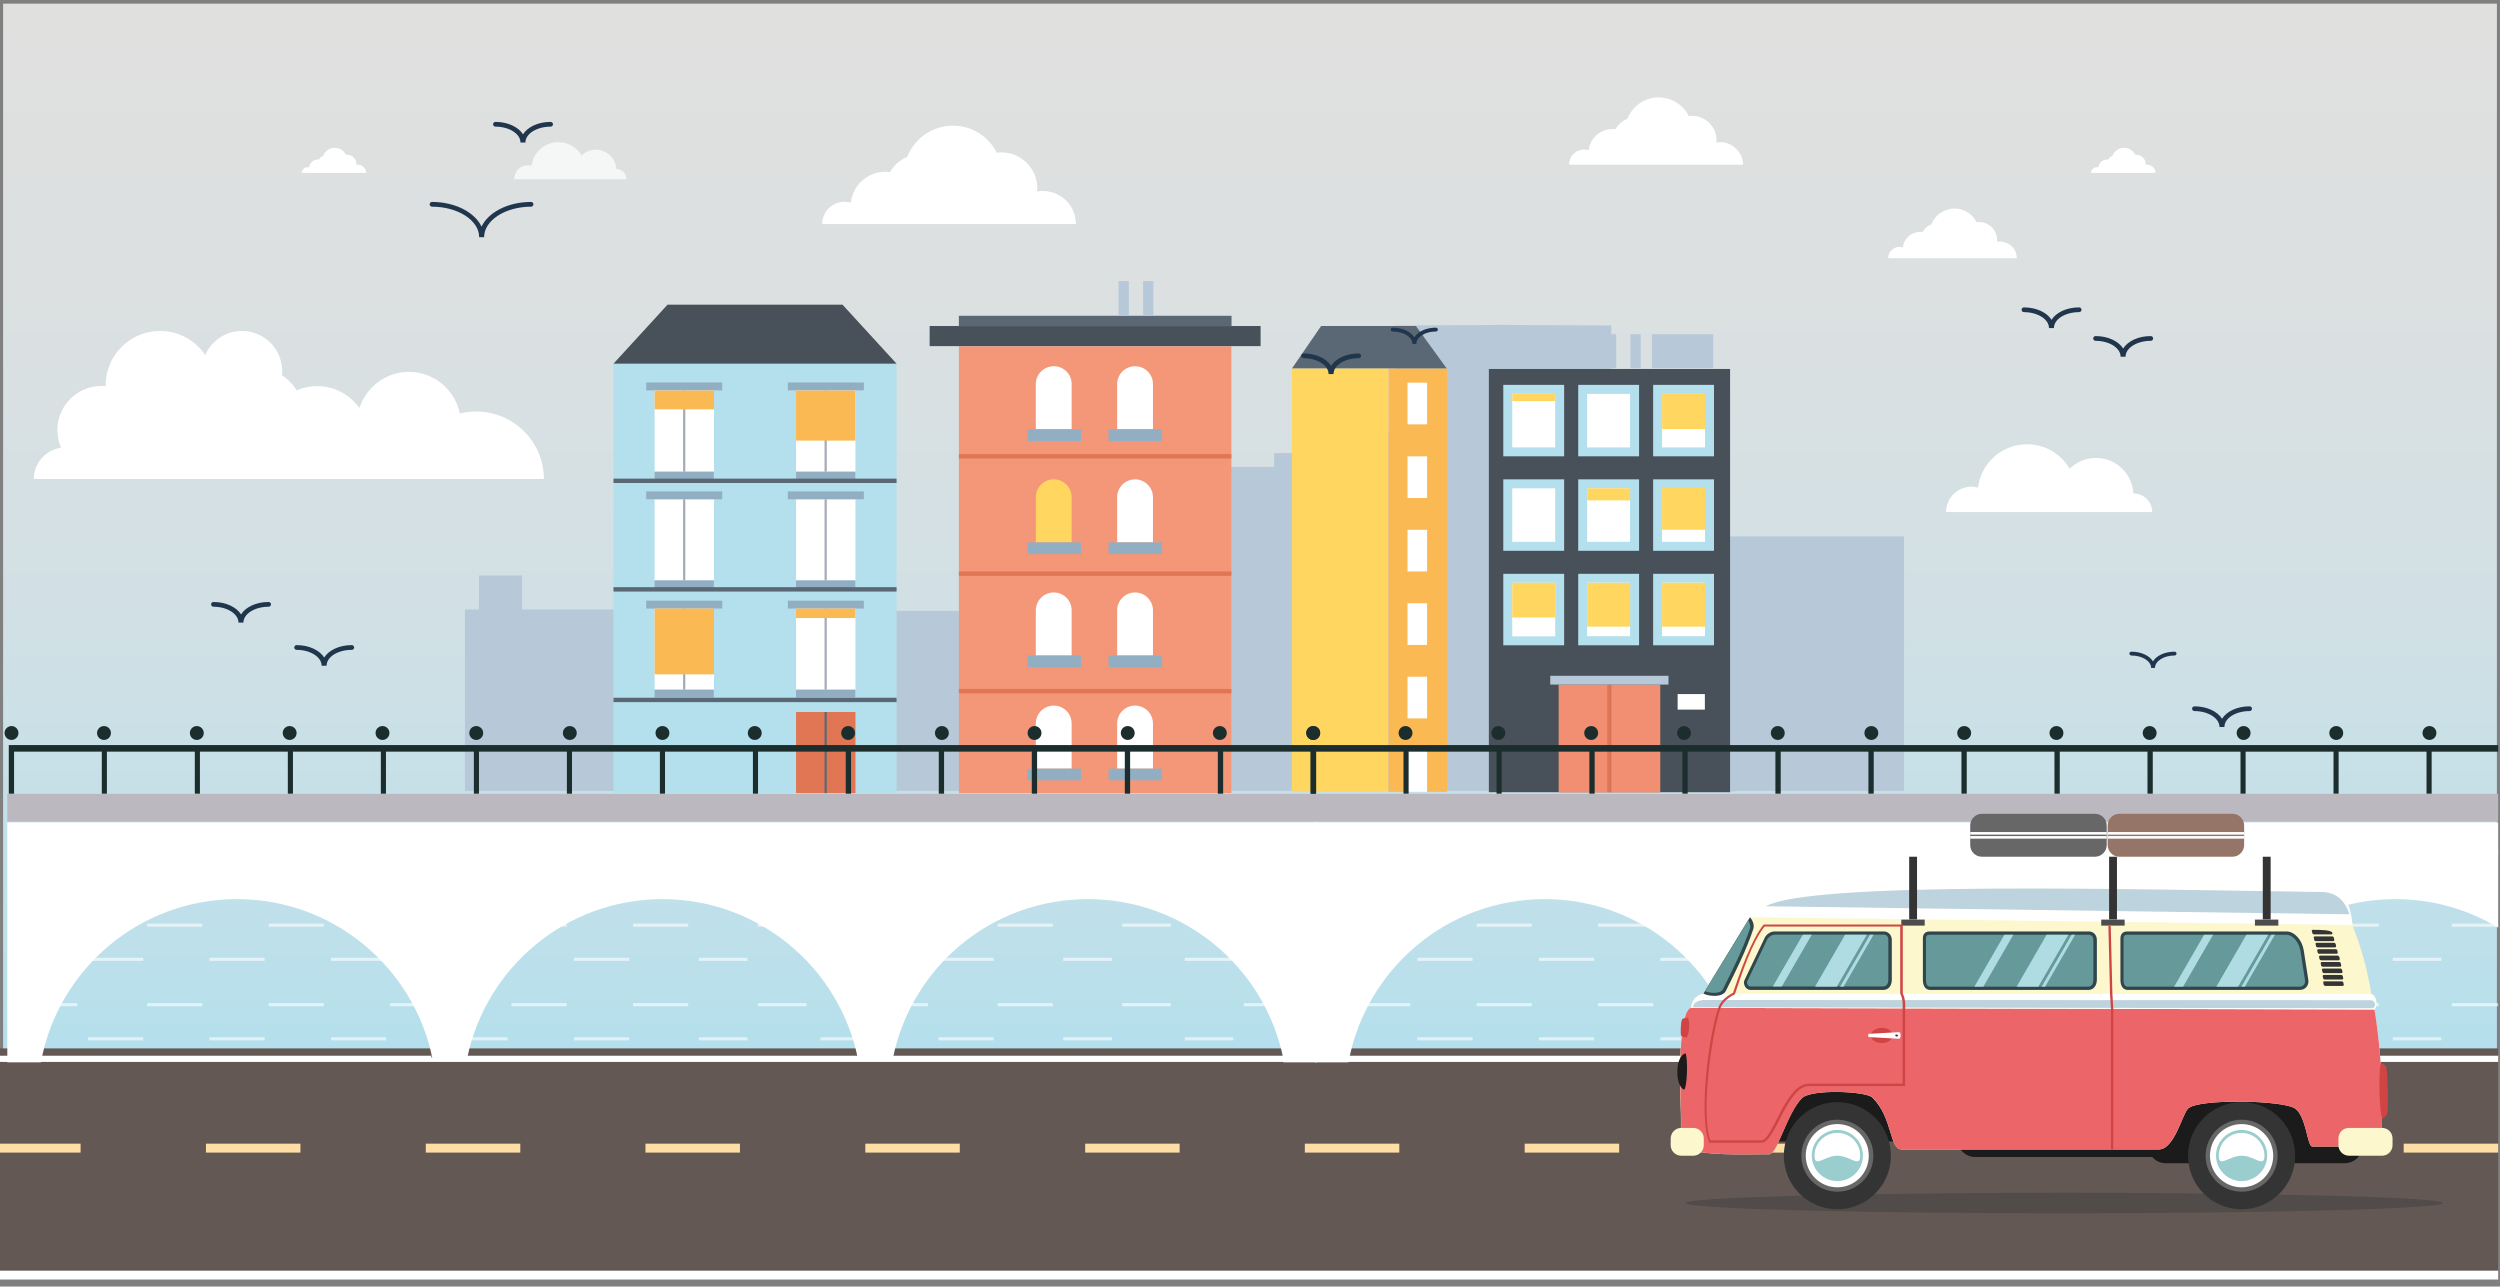 <?xml version="1.0" encoding="utf-8"?>
<!-- Generator: Adobe Illustrator 22.0.1, SVG Export Plug-In . SVG Version: 6.00 Build 0)  -->
<svg version="1.1" xmlns="http://www.w3.org/2000/svg" xmlns:xlink="http://www.w3.org/1999/xlink" x="0px" y="0px"
	 viewBox="0 0 1368 704" style="enable-background:new 0 0 1368 704;" xml:space="preserve">
<rect x="0" y="0" width="1368" height="704" fill="#808080" stroke="none"/>
<style type="text/css">
	.st0{clip-path:url(#SVGID_2_);fill:url(#SVGID_3_);}
	.st1{clip-path:url(#SVGID_2_);fill:#B7C9D8;}
	.st2{opacity:0.42;clip-path:url(#SVGID_2_);}
	.st3{fill:#F7F1E2;}
	.st4{clip-path:url(#SVGID_2_);}
	.st5{fill-rule:evenodd;clip-rule:evenodd;fill:#635853;}
	.st6{fill-rule:evenodd;clip-rule:evenodd;fill:#FFFFFF;}
	.st7{fill-rule:evenodd;clip-rule:evenodd;fill:#FEDEA4;}
	.st8{clip-path:url(#SVGID_2_);fill:#616160;}
	.st9{opacity:0.6;clip-path:url(#SVGID_2_);}
	.st10{fill:#FFFFFF;}
	.st11{clip-path:url(#SVGID_2_);fill:none;stroke:#020203;stroke-width:0.539;stroke-miterlimit:10;}
	.st12{clip-path:url(#SVGID_2_);fill:#BCB8BF;}
	.st13{clip-path:url(#SVGID_2_);fill:#B4DFEC;}
	.st14{clip-path:url(#SVGID_2_);fill:#FFFFFF;}
	.st15{fill:#A3A9B6;}
	.st16{fill:#92AEC3;}
	.st17{fill:#E07653;}
	.st18{fill:#596874;}
	.st19{clip-path:url(#SVGID_2_);fill:#48515A;}
	.st20{clip-path:url(#SVGID_2_);fill:#F39778;}
	.st21{clip-path:url(#SVGID_2_);fill:#FFD65F;}
	.st22{clip-path:url(#SVGID_2_);fill:#596874;}
	.st23{clip-path:url(#SVGID_2_);fill:#FAB953;}
	.st24{fill:#F28E71;}
	.st25{fill:#1B2E2D;}
	.st26{fill-rule:evenodd;clip-rule:evenodd;fill:#514B4A;}
	.st27{fill-rule:evenodd;clip-rule:evenodd;fill:#1B1B1B;}
	.st28{fill-rule:evenodd;clip-rule:evenodd;fill:#FCF7CD;}
	.st29{fill-rule:evenodd;clip-rule:evenodd;fill:#EC6669;}
	.st30{fill-rule:evenodd;clip-rule:evenodd;fill:#BDD3DD;}
	.st31{fill-rule:evenodd;clip-rule:evenodd;fill:#2F464D;}
	.st32{fill-rule:evenodd;clip-rule:evenodd;fill:#669999;}
	.st33{fill-rule:evenodd;clip-rule:evenodd;fill:#343434;}
	.st34{fill-rule:evenodd;clip-rule:evenodd;fill:#D04544;}
	.st35{fill-rule:evenodd;clip-rule:evenodd;fill:#676767;}
	.st36{fill-rule:evenodd;clip-rule:evenodd;fill:#9ACDCD;}
	.st37{fill-rule:evenodd;clip-rule:evenodd;fill:#4E4D4D;}
	.st38{fill:#D04544;}
	.st39{fill-rule:evenodd;clip-rule:evenodd;fill:#AFDCE2;}
	.st40{fill-rule:evenodd;clip-rule:evenodd;fill:#957567;}
	.st41{opacity:0.7;}
	.st42{fill:#20364D;}
</style>
<g id="Calque_1">
</g>
<g id="Calque_2">
	<g>
		<defs>
			<rect id="SVGID_1_" width="1367" height="700.2"/>
		</defs>
		<clipPath id="SVGID_2_">
			<use xlink:href="#SVGID_1_"  style="overflow:visible;"/>
		</clipPath>
		
			<linearGradient id="SVGID_3_" gradientUnits="userSpaceOnUse" x1="684.046" y1="1.012114e-02" x2="684.046" y2="573.734" gradientTransform="matrix(1 0 0 1 -4.590000e-02 2)">
			<stop  offset="0" style="stop-color:#E0E0DF"/>
			<stop  offset="0.272" style="stop-color:#DCE0E1"/>
			<stop  offset="0.584" style="stop-color:#D1E0E5"/>
			<stop  offset="0.914" style="stop-color:#BCE0EB"/>
			<stop  offset="1" style="stop-color:#B4DFEC"/>
		</linearGradient>
		<rect x="1.7" y="2" class="st0" width="1364.6" height="573.7"/>
		<polygon class="st1" points="1041.9,293.5 924.7,293.5 924.7,373.2 881.7,373.2 881.7,178.1 822.6,177.8 763.4,178.1 763.4,235.8 
			727,235.8 727,255.5 710.8,255.5 710.8,247.9 697.2,247.9 697.2,255.5 568.5,255.5 568.5,334.3 365,334.3 365,333.5 285.7,333.5 
			285.7,314.9 262.1,314.9 262.1,333.5 254.4,333.5 254.4,432.8 358.8,432.8 365,432.8 568.5,432.8 588.6,432.8 763.4,432.8 
			787.2,432.8 850.2,432.8 850.2,433 949.6,433 949.6,432.8 1041.9,432.8 		"/>
		<g class="st2">
			<g>
				<path class="st3" d="M1402.3,316.9"/>
			</g>
		</g>
		<g class="st4">
			<rect x="-7.6" y="573.7" class="st5" width="1374.6" height="130.3"/>
			<rect x="-7.6" y="695.3" class="st6" width="1374.6" height="4.9"/>
			<rect x="-7.6" y="577.7" class="st6" width="1374.6" height="3.4"/>
			<path class="st7" d="M-7.6,625.8h51.7v4.9H-7.6V625.8z M1315.3,625.8h51.7v4.9h-51.7V625.8z M1195.1,625.8h51.7v4.9h-51.7V625.8z
				 M1074.8,625.8h51.7v4.9h-51.7V625.8z M954.5,625.8h51.7v4.9h-51.7V625.8z M834.3,625.8H886v4.9h-51.7V625.8z M714,625.8h51.7
				v4.9H714V625.8z M593.8,625.8h51.7v4.9h-51.7V625.8z M473.5,625.8h51.7v4.9h-51.7V625.8z M353.2,625.8h51.7v4.9h-51.7V625.8z
				 M233,625.8h51.7v4.9H233V625.8z M112.7,625.8h51.7v4.9h-51.7V625.8z"/>
		</g>
		<rect x="-250.7" y="-45.5" class="st8" width="249.4" height="778.1"/>
		<g class="st9">
			<g>
				<rect x="279.9" y="464.9" class="st10" width="30.2" height="1.7"/>
			</g>
			<g>
				<rect x="346.4" y="464.9" class="st10" width="30.2" height="1.7"/>
			</g>
			<g>
				<rect x="414.7" y="464.9" class="st10" width="26.6" height="1.7"/>
			</g>
			<g>
				<rect x="481.2" y="464.9" class="st10" width="26.6" height="1.7"/>
			</g>
			<g>
				<rect x="545.9" y="464.9" class="st10" width="30.2" height="1.7"/>
			</g>
			<g>
				<rect x="614.1" y="464.9" class="st10" width="26.6" height="1.7"/>
			</g>
			<g>
				<rect x="680.6" y="464.9" class="st10" width="26.6" height="1.7"/>
			</g>
			<g>
				<rect x="80.5" y="464.9" class="st10" width="30.2" height="1.7"/>
			</g>
			<g>
				<rect x="15.8" y="464.9" class="st10" width="26.5" height="1.7"/>
			</g>
			<g>
				<rect x="147" y="464.9" class="st10" width="30.2" height="1.7"/>
			</g>
			<g>
				<rect x="213.5" y="464.9" class="st10" width="30.2" height="1.7"/>
			</g>
			<g>
				<rect x="247.6" y="483.5" class="st10" width="30.2" height="1.7"/>
			</g>
			<g>
				<rect x="314.1" y="483.5" class="st10" width="30.2" height="1.7"/>
			</g>
			<g>
				<rect x="382.4" y="483.5" class="st10" width="26.6" height="1.7"/>
			</g>
			<g>
				<rect x="448.9" y="483.5" class="st10" width="26.6" height="1.7"/>
			</g>
			<g>
				<rect x="513.5" y="483.5" class="st10" width="30.2" height="1.7"/>
			</g>
			<g>
				<rect x="581.8" y="483.5" class="st10" width="26.6" height="1.7"/>
			</g>
			<g>
				<rect x="648.3" y="483.5" class="st10" width="26.6" height="1.7"/>
			</g>
			<g>
				<rect x="48.2" y="483.5" class="st10" width="30.2" height="1.7"/>
			</g>
			<g>
				<rect x="114.6" y="483.5" class="st10" width="30.2" height="1.7"/>
			</g>
			<g>
				<rect x="181.1" y="483.5" class="st10" width="30.2" height="1.7"/>
			</g>
			<g>
				<rect x="279.9" y="505.4" class="st10" width="30.2" height="1.7"/>
			</g>
			<g>
				<rect x="346.4" y="505.4" class="st10" width="30.2" height="1.7"/>
			</g>
			<g>
				<rect x="414.7" y="505.4" class="st10" width="26.6" height="1.7"/>
			</g>
			<g>
				<rect x="481.2" y="505.4" class="st10" width="26.6" height="1.7"/>
			</g>
			<g>
				<rect x="545.9" y="505.4" class="st10" width="30.2" height="1.7"/>
			</g>
			<g>
				<rect x="614.1" y="505.4" class="st10" width="26.6" height="1.7"/>
			</g>
			<g>
				<rect x="680.6" y="505.4" class="st10" width="26.6" height="1.7"/>
			</g>
			<g>
				<rect x="80.5" y="505.4" class="st10" width="30.2" height="1.7"/>
			</g>
			<g>
				<rect x="15.8" y="505.4" class="st10" width="26.5" height="1.7"/>
			</g>
			<g>
				<rect x="147" y="505.4" class="st10" width="30.2" height="1.7"/>
			</g>
			<g>
				<rect x="213.5" y="505.4" class="st10" width="30.2" height="1.7"/>
			</g>
			<g>
				<rect x="247.6" y="524.1" class="st10" width="30.2" height="1.7"/>
			</g>
			<g>
				<rect x="314.1" y="524.1" class="st10" width="30.2" height="1.7"/>
			</g>
			<g>
				<rect x="382.4" y="524.1" class="st10" width="26.6" height="1.7"/>
			</g>
			<g>
				<rect x="448.9" y="524.1" class="st10" width="26.6" height="1.7"/>
			</g>
			<g>
				<rect x="513.5" y="524.1" class="st10" width="30.2" height="1.7"/>
			</g>
			<g>
				<rect x="581.8" y="524.1" class="st10" width="26.6" height="1.7"/>
			</g>
			<g>
				<rect x="648.3" y="524.1" class="st10" width="26.6" height="1.7"/>
			</g>
			<g>
				<rect x="48.2" y="524.1" class="st10" width="30.2" height="1.7"/>
			</g>
			<g>
				<rect x="114.6" y="524.1" class="st10" width="30.2" height="1.7"/>
			</g>
			<g>
				<rect x="181.1" y="524.1" class="st10" width="30.2" height="1.7"/>
			</g>
			<g>
				<rect x="279.9" y="548.9" class="st10" width="30.2" height="1.7"/>
			</g>
			<g>
				<rect x="346.4" y="548.9" class="st10" width="30.2" height="1.7"/>
			</g>
			<g>
				<rect x="414.7" y="548.9" class="st10" width="26.6" height="1.7"/>
			</g>
			<g>
				<rect x="481.2" y="548.9" class="st10" width="26.6" height="1.7"/>
			</g>
			<g>
				<rect x="545.9" y="548.9" class="st10" width="30.2" height="1.7"/>
			</g>
			<g>
				<rect x="614.1" y="548.9" class="st10" width="26.6" height="1.7"/>
			</g>
			<g>
				<rect x="680.6" y="548.9" class="st10" width="26.6" height="1.7"/>
			</g>
			<g>
				<rect x="80.5" y="548.9" class="st10" width="30.2" height="1.7"/>
			</g>
			<g>
				<rect x="15.8" y="548.9" class="st10" width="26.5" height="1.7"/>
			</g>
			<g>
				<rect x="147" y="548.9" class="st10" width="30.2" height="1.7"/>
			</g>
			<g>
				<rect x="213.5" y="548.9" class="st10" width="30.2" height="1.7"/>
			</g>
			<g>
				<rect x="247.6" y="567.6" class="st10" width="30.2" height="1.7"/>
			</g>
			<g>
				<rect x="314.1" y="567.6" class="st10" width="30.2" height="1.7"/>
			</g>
			<g>
				<rect x="382.4" y="567.6" class="st10" width="26.6" height="1.7"/>
			</g>
			<g>
				<rect x="448.9" y="567.6" class="st10" width="26.6" height="1.7"/>
			</g>
			<g>
				<rect x="513.5" y="567.6" class="st10" width="30.2" height="1.7"/>
			</g>
			<g>
				<rect x="581.8" y="567.6" class="st10" width="26.6" height="1.7"/>
			</g>
			<g>
				<rect x="648.3" y="567.6" class="st10" width="26.6" height="1.7"/>
			</g>
			<g>
				<rect x="48.2" y="567.6" class="st10" width="30.2" height="1.7"/>
			</g>
			<g>
				<rect x="114.6" y="567.6" class="st10" width="30.2" height="1.7"/>
			</g>
			<g>
				<rect x="181.1" y="567.6" class="st10" width="30.2" height="1.7"/>
			</g>
			<g>
				<rect x="940.9" y="464.9" class="st10" width="30.2" height="1.7"/>
			</g>
			<g>
				<rect x="1007.4" y="464.9" class="st10" width="30.2" height="1.7"/>
			</g>
			<g>
				<rect x="1075.7" y="464.9" class="st10" width="26.6" height="1.7"/>
			</g>
			<g>
				<rect x="1142.2" y="464.9" class="st10" width="26.6" height="1.7"/>
			</g>
			<g>
				<rect x="1206.9" y="464.9" class="st10" width="30.2" height="1.7"/>
			</g>
			<g>
				<rect x="1275.1" y="464.9" class="st10" width="26.6" height="1.7"/>
			</g>
			<g>
				<rect x="1341.6" y="464.9" class="st10" width="26.6" height="1.7"/>
			</g>
			<g>
				<rect x="741.5" y="464.9" class="st10" width="30.2" height="1.7"/>
			</g>
			<g>
				<rect x="808" y="464.9" class="st10" width="30.2" height="1.7"/>
			</g>
			<g>
				<rect x="874.4" y="464.9" class="st10" width="30.2" height="1.7"/>
			</g>
			<g>
				<rect x="908.6" y="483.5" class="st10" width="30.2" height="1.7"/>
			</g>
			<g>
				<rect x="975.1" y="483.5" class="st10" width="30.2" height="1.7"/>
			</g>
			<g>
				<rect x="1043.4" y="483.5" class="st10" width="26.6" height="1.7"/>
			</g>
			<g>
				<rect x="1109.8" y="483.5" class="st10" width="26.6" height="1.7"/>
			</g>
			<g>
				<rect x="1174.5" y="483.5" class="st10" width="30.2" height="1.7"/>
			</g>
			<g>
				<rect x="1242.8" y="483.5" class="st10" width="26.6" height="1.7"/>
			</g>
			<g>
				<rect x="1309.3" y="483.5" class="st10" width="26.6" height="1.7"/>
			</g>
			<g>
				<rect x="709.2" y="483.5" class="st10" width="30.2" height="1.7"/>
			</g>
			<g>
				<rect x="775.6" y="483.5" class="st10" width="30.2" height="1.7"/>
			</g>
			<g>
				<rect x="842.1" y="483.5" class="st10" width="30.2" height="1.7"/>
			</g>
			<g>
				<rect x="940.9" y="505.4" class="st10" width="30.2" height="1.7"/>
			</g>
			<g>
				<rect x="1007.4" y="505.4" class="st10" width="30.2" height="1.7"/>
			</g>
			<g>
				<rect x="1075.7" y="505.4" class="st10" width="26.6" height="1.7"/>
			</g>
			<g>
				<rect x="1142.2" y="505.4" class="st10" width="26.6" height="1.7"/>
			</g>
			<g>
				<rect x="1206.9" y="505.4" class="st10" width="30.2" height="1.7"/>
			</g>
			<g>
				<rect x="1275.1" y="505.4" class="st10" width="26.6" height="1.7"/>
			</g>
			<g>
				<rect x="1341.6" y="505.4" class="st10" width="26.6" height="1.7"/>
			</g>
			<g>
				<rect x="741.5" y="505.4" class="st10" width="30.2" height="1.7"/>
			</g>
			<g>
				<rect x="808" y="505.4" class="st10" width="30.2" height="1.7"/>
			</g>
			<g>
				<rect x="874.4" y="505.4" class="st10" width="30.2" height="1.7"/>
			</g>
			<g>
				<rect x="908.6" y="524.1" class="st10" width="30.2" height="1.7"/>
			</g>
			<g>
				<rect x="975.1" y="524.1" class="st10" width="30.2" height="1.7"/>
			</g>
			<g>
				<rect x="1043.4" y="524.1" class="st10" width="26.6" height="1.7"/>
			</g>
			<g>
				<rect x="1109.8" y="524.1" class="st10" width="26.6" height="1.7"/>
			</g>
			<g>
				<rect x="1174.5" y="524.1" class="st10" width="30.2" height="1.7"/>
			</g>
			<g>
				<rect x="1242.8" y="524.1" class="st10" width="26.6" height="1.7"/>
			</g>
			<g>
				<rect x="1309.3" y="524.1" class="st10" width="26.6" height="1.7"/>
			</g>
			<g>
				<rect x="709.2" y="524.1" class="st10" width="30.2" height="1.7"/>
			</g>
			<g>
				<rect x="775.6" y="524.1" class="st10" width="30.2" height="1.7"/>
			</g>
			<g>
				<rect x="842.1" y="524.1" class="st10" width="30.2" height="1.7"/>
			</g>
			<g>
				<rect x="940.9" y="548.9" class="st10" width="30.2" height="1.7"/>
			</g>
			<g>
				<rect x="1007.4" y="548.9" class="st10" width="30.2" height="1.7"/>
			</g>
			<g>
				<rect x="1075.7" y="548.9" class="st10" width="26.6" height="1.7"/>
			</g>
			<g>
				<rect x="1142.2" y="548.9" class="st10" width="26.6" height="1.7"/>
			</g>
			<g>
				<rect x="1206.9" y="548.9" class="st10" width="30.2" height="1.7"/>
			</g>
			<g>
				<rect x="1275.1" y="548.9" class="st10" width="26.6" height="1.7"/>
			</g>
			<g>
				<rect x="1341.6" y="548.9" class="st10" width="26.6" height="1.7"/>
			</g>
			<g>
				<rect x="741.5" y="548.9" class="st10" width="30.2" height="1.7"/>
			</g>
			<g>
				<rect x="808" y="548.9" class="st10" width="30.2" height="1.7"/>
			</g>
			<g>
				<rect x="874.4" y="548.9" class="st10" width="30.2" height="1.7"/>
			</g>
			<g>
				<rect x="908.6" y="567.6" class="st10" width="30.2" height="1.7"/>
			</g>
			<g>
				<rect x="975.1" y="567.6" class="st10" width="30.2" height="1.7"/>
			</g>
			<g>
				<rect x="1043.4" y="567.6" class="st10" width="26.6" height="1.7"/>
			</g>
			<g>
				<rect x="1109.8" y="567.6" class="st10" width="26.6" height="1.7"/>
			</g>
			<g>
				<rect x="1174.5" y="567.6" class="st10" width="30.2" height="1.7"/>
			</g>
			<g>
				<rect x="1242.8" y="567.6" class="st10" width="26.6" height="1.7"/>
			</g>
			<g>
				<rect x="1309.3" y="567.6" class="st10" width="26.6" height="1.7"/>
			</g>
			<g>
				<rect x="709.2" y="567.6" class="st10" width="30.2" height="1.7"/>
			</g>
			<g>
				<rect x="775.6" y="567.6" class="st10" width="30.2" height="1.7"/>
			</g>
			<g>
				<rect x="842.1" y="567.6" class="st10" width="30.2" height="1.7"/>
			</g>
		</g>
		<path class="st11" d="M236.3,578c0,0.2,0.1,0.4,0.1,0.6"/>
		<rect x="4" y="434.4" class="st12" width="1364.3" height="15.2"/>
		<rect x="335.7" y="198.8" class="st13" width="154.9" height="235.2"/>
		<rect x="358.2" y="213.7" class="st14" width="32.5" height="44.4"/>
		<g class="st4">
			<rect x="373.8" y="213.7" class="st15" width="1.2" height="44.4"/>
		</g>
		<rect x="435.6" y="213.7" class="st14" width="32.5" height="44.4"/>
		<g class="st4">
			<rect x="451.2" y="213.7" class="st15" width="1.2" height="44.4"/>
		</g>
		<rect x="358.2" y="273.2" class="st14" width="32.5" height="44.4"/>
		<g class="st4">
			<rect x="373.8" y="273.2" class="st15" width="1.2" height="44.4"/>
		</g>
		<rect x="435.6" y="273.2" class="st14" width="32.5" height="44.4"/>
		<g class="st4">
			<rect x="451.2" y="273.2" class="st15" width="1.2" height="44.4"/>
		</g>
		<rect x="358.2" y="333" class="st14" width="32.5" height="44.4"/>
		<g class="st4">
			<rect x="373.8" y="333" class="st15" width="1.2" height="44.4"/>
		</g>
		<rect x="435.6" y="333" class="st14" width="32.5" height="44.4"/>
		<g class="st4">
			<rect x="358.2" y="258.1" class="st16" width="32.4" height="4.3"/>
			<rect x="353.6" y="209.3" class="st16" width="41.6" height="4.3"/>
			<rect x="435.6" y="258.1" class="st16" width="32.4" height="4.3"/>
			<rect x="431.1" y="209.3" class="st16" width="41.6" height="4.3"/>
			<rect x="358.2" y="317.6" class="st16" width="32.4" height="4.3"/>
			<rect x="353.6" y="268.9" class="st16" width="41.6" height="4.3"/>
			<rect x="435.6" y="317.6" class="st16" width="32.4" height="4.3"/>
			<rect x="431.1" y="268.9" class="st16" width="41.6" height="4.3"/>
			<rect x="358.2" y="377.4" class="st16" width="32.4" height="4.3"/>
			<rect x="353.6" y="328.7" class="st16" width="41.6" height="4.3"/>
			<rect x="435.6" y="377.4" class="st16" width="32.4" height="4.3"/>
			<rect x="431.1" y="328.7" class="st16" width="41.6" height="4.3"/>
		</g>
		<g class="st4">
			<rect x="451.2" y="333" class="st15" width="1.2" height="44.4"/>
		</g>
		<g class="st4">
			<rect x="435.6" y="389.6" class="st17" width="32.5" height="44.4"/>
			<g>
				<rect x="451.2" y="389.6" class="st18" width="1.2" height="44.4"/>
			</g>
		</g>
		<polygon class="st19" points="461,166.7 420.1,166.7 406.2,166.7 365.3,166.7 335.7,199 406.2,199 420.1,199 490.6,199 		"/>
		<rect x="524.7" y="189.5" class="st20" width="149.1" height="244.5"/>
		<path class="st14" d="M576.6,200.4c-5.4,0-9.8,4.4-9.8,9.8v24.7h19.6v-24.7C586.4,204.7,582.1,200.4,576.6,200.4z"/>
		<path class="st14" d="M621.1,200.4c-5.4,0-9.8,4.4-9.8,9.8v24.7h19.6v-24.7C630.9,204.7,626.5,200.4,621.1,200.4z"/>
		<path class="st21" d="M576.6,262.3c-5.4,0-9.8,4.4-9.8,9.8v24.7h19.6v-24.7C586.4,266.7,582.1,262.3,576.6,262.3z"/>
		<path class="st14" d="M621.1,262.3c-5.4,0-9.8,4.4-9.8,9.8v24.7h19.6v-24.7C630.9,266.7,626.5,262.3,621.1,262.3z"/>
		<path class="st14" d="M576.6,324.2c-5.4,0-9.8,4.4-9.8,9.8v24.7h19.6V334C586.4,328.6,582.1,324.2,576.6,324.2z"/>
		<path class="st14" d="M621.1,324.2c-5.4,0-9.8,4.4-9.8,9.8v24.7h19.6V334C630.9,328.6,626.5,324.2,621.1,324.2z"/>
		<path class="st14" d="M576.6,386.1c-5.4,0-9.8,4.4-9.8,9.8v24.7h19.6v-24.7C586.4,390.5,582.1,386.1,576.6,386.1z"/>
		<path class="st14" d="M621.1,386.1c-5.4,0-9.8,4.4-9.8,9.8v24.7h19.6v-24.7C630.9,390.5,626.5,386.1,621.1,386.1z"/>
		<g class="st4">
			<rect x="562.2" y="234.9" class="st16" width="29.3" height="6.4"/>
			<rect x="606.6" y="234.9" class="st16" width="29.3" height="6.4"/>
			<rect x="562.2" y="296.8" class="st16" width="29.3" height="6.4"/>
			<rect x="606.6" y="296.8" class="st16" width="29.3" height="6.4"/>
			<rect x="562.2" y="358.7" class="st16" width="29.3" height="6.4"/>
			<rect x="606.6" y="358.7" class="st16" width="29.3" height="6.4"/>
			<rect x="562.2" y="420.6" class="st16" width="29.3" height="6.4"/>
			<rect x="606.6" y="420.6" class="st16" width="29.3" height="6.4"/>
		</g>
		<rect x="508.7" y="178.4" class="st19" width="181.1" height="11"/>
		<rect x="524.7" y="172.8" class="st22" width="149.2" height="5.7"/>
		<polygon class="st22" points="706.9,201.7 722.9,178.4 774.8,178.4 791.7,201.7 		"/>
		<rect x="706.9" y="201.7" class="st21" width="52.8" height="231.6"/>
		<rect x="759.8" y="201.7" class="st23" width="32" height="231.6"/>
		<rect x="770.2" y="410.5" class="st14" width="10.7" height="22.8"/>
		<rect x="770.2" y="370.3" class="st14" width="10.7" height="22.8"/>
		<rect x="770.2" y="330.1" class="st14" width="10.7" height="22.8"/>
		<rect x="770.2" y="289.9" class="st14" width="10.7" height="22.8"/>
		<rect x="770.2" y="249.7" class="st14" width="10.7" height="22.8"/>
		<rect x="770.2" y="209.4" class="st14" width="10.7" height="22.8"/>
		<path class="st14" d="M702.1,450H22.3H4v131.3h18.4c9.3-50.8,53.8-89.3,107.3-89.3c52.4,0,96.1,36.9,106.7,86.1l0.1,0.6h19.2
			l0.1-0.4c10.5-49.3,54.3-86.3,106.7-86.3c52.7,0,96.7,37.4,106.9,87.1h19.2c10.1-49.9,53.9-87.1,106.7-87.1
			c52.7,0,96.7,37.4,106.9,87.1v2.2h18.4V450H702.1z"/>
		<path class="st14" d="M1417.7,450H737.9h-18.4v131.3h18.4c9.3-50.8,53.8-89.3,107.3-89.3c52.4,0,96.1,36.9,106.7,86.1l0.1,0.6
			h19.2l0.1-0.4c10.5-49.3,54.3-86.3,106.7-86.3c52.7,0,96.7,37.4,106.9,87.1h19.2c10.1-49.9,53.9-87.1,106.7-87.1
			c52.7,0,96.7,37.4,106.9,87.1v2.2h18.4V450H1417.7z"/>
		<rect x="814.7" y="201.9" class="st19" width="132" height="231.6"/>
		<rect x="822.6" y="262.3" class="st13" width="33.3" height="39.1"/>
		<rect x="827.5" y="267.2" class="st14" width="23.5" height="29.3"/>
		<rect x="863.6" y="262.3" class="st13" width="33.3" height="39.1"/>
		
			<rect x="868.5" y="267.2" transform="matrix(-1 -1.224647e-16 1.224647e-16 -1 1760.471 563.684)" class="st14" width="23.5" height="29.3"/>
		<rect x="868.5" y="267.2" class="st21" width="23.5" height="6.6"/>
		<rect x="863.6" y="314" class="st13" width="33.3" height="39.1"/>
		
			<rect x="868.5" y="318.9" transform="matrix(-1 -1.224647e-16 1.224647e-16 -1 1760.471 667.043)" class="st14" width="23.5" height="29.3"/>
		<rect x="868.5" y="318.9" class="st21" width="23.5" height="24"/>
		<rect x="863.6" y="210.6" class="st13" width="33.3" height="39.1"/>
		
			<rect x="868.5" y="215.5" transform="matrix(-1 -1.224647e-16 1.224647e-16 -1 1760.471 460.327)" class="st14" width="23.5" height="29.3"/>
		<rect x="822.6" y="314" class="st13" width="33.3" height="39.1"/>
		<rect x="827.5" y="318.9" class="st14" width="23.5" height="29.3"/>
		<rect x="827.5" y="318.9" class="st21" width="23.5" height="19"/>
		<rect x="904.6" y="262.3" class="st13" width="33.3" height="39.1"/>
		
			<rect x="909.5" y="267.2" transform="matrix(-1 -1.224647e-16 1.224647e-16 -1 1842.485 563.684)" class="st14" width="23.5" height="29.3"/>
		<rect x="909.5" y="267" class="st21" width="23.5" height="22.9"/>
		<rect x="904.6" y="314" class="st13" width="33.3" height="39.1"/>
		
			<rect x="909.5" y="318.9" transform="matrix(-1 -1.224647e-16 1.224647e-16 -1 1842.485 667.043)" class="st14" width="23.5" height="29.3"/>
		<rect x="909.5" y="318.9" class="st21" width="23.5" height="24"/>
		<rect x="904.6" y="210.6" class="st13" width="33.3" height="39.1"/>
		
			<rect x="909.5" y="215.5" transform="matrix(-1 -1.224647e-16 1.224647e-16 -1 1842.485 460.327)" class="st14" width="23.5" height="29.3"/>
		<rect x="909.5" y="215.5" class="st21" width="23.5" height="19.3"/>
		<rect x="822.6" y="210.6" class="st13" width="33.3" height="39.1"/>
		<rect x="827.5" y="215.5" class="st14" width="23.5" height="29.3"/>
		<rect x="827.5" y="215.5" class="st21" width="23.5" height="4"/>
		<rect x="358.2" y="213.7" class="st23" width="32.5" height="10.3"/>
		<rect x="435.6" y="333" class="st23" width="32.5" height="5.2"/>
		<rect x="435.6" y="213.7" class="st23" width="32.5" height="27.4"/>
		<rect x="358.2" y="333" class="st23" width="32.5" height="36"/>
		<g class="st4">
			<rect x="852.9" y="374.6" class="st24" width="26.9" height="59"/>
			<rect x="881.6" y="374.6" class="st24" width="26.9" height="59"/>
			<rect x="879.7" y="374.6" class="st17" width="1.8" height="59"/>
		</g>
		<rect x="848.3" y="369.8" class="st1" width="64.7" height="4.8"/>
		<rect x="903.9" y="182.9" class="st1" width="33.6" height="18.6"/>
		<rect x="892.2" y="182.9" class="st1" width="5.6" height="18.6"/>
		<rect x="878.8" y="182.9" class="st1" width="5.6" height="18.6"/>
		<rect x="625.5" y="153.8" class="st1" width="5.6" height="18.6"/>
		<rect x="612.1" y="153.8" class="st1" width="5.6" height="18.6"/>
		<rect x="918" y="379.8" class="st14" width="14.9" height="8.5"/>
		<g class="st4">
			<path class="st25" d="M10.1,401.1c0,2.1-1.7,3.8-3.8,3.8c-2.1,0-3.8-1.7-3.8-3.8c0-2.1,1.7-3.8,3.8-3.8
				C8.4,397.3,10.1,399,10.1,401.1z"/>
			<path class="st25" d="M60.7,401.1c0,2.1-1.7,3.8-3.8,3.8c-2.1,0-3.8-1.7-3.8-3.8c0-2.1,1.7-3.8,3.8-3.8
				C59,397.3,60.7,399,60.7,401.1z"/>
			<path class="st25" d="M111.5,401.1c0,2.1-1.7,3.8-3.8,3.8c-2.1,0-3.8-1.7-3.8-3.8c0-2.1,1.7-3.8,3.8-3.8
				C109.8,397.3,111.5,399,111.5,401.1z"/>
			<path class="st25" d="M162.3,401.1c0,2.1-1.7,3.8-3.8,3.8c-2.1,0-3.8-1.7-3.8-3.8c0-2.1,1.7-3.8,3.8-3.8
				C160.6,397.3,162.3,399,162.3,401.1z"/>
			<path class="st25" d="M213.1,401.1c0,2.1-1.7,3.8-3.8,3.8c-2.1,0-3.8-1.7-3.8-3.8c0-2.1,1.7-3.8,3.8-3.8
				C211.4,397.3,213.1,399,213.1,401.1z"/>
			<path class="st25" d="M264.4,401.1c0,2.1-1.7,3.8-3.8,3.8c-2.1,0-3.8-1.7-3.8-3.8c0-2.1,1.7-3.8,3.8-3.8
				C262.7,397.3,264.4,399,264.4,401.1z"/>
			<circle class="st25" cx="311.8" cy="401.1" r="3.8"/>
			<path class="st25" d="M366.3,401.1c0,2.1-1.7,3.8-3.8,3.8c-2.1,0-3.8-1.7-3.8-3.8c0-2.1,1.7-3.8,3.8-3.8
				C364.6,397.3,366.3,399,366.3,401.1z"/>
			<circle class="st25" cx="413" cy="401.1" r="3.8"/>
			<circle class="st25" cx="464.1" cy="401.1" r="3.8"/>
			<path class="st25" d="M519.2,401.1c0,2.1-1.7,3.8-3.8,3.8c-2.1,0-3.8-1.7-3.8-3.8c0-2.1,1.7-3.8,3.8-3.8
				C517.5,397.3,519.2,399,519.2,401.1z"/>
			<path class="st25" d="M569.9,401.1c0,2.1-1.7,3.8-3.8,3.8c-2.1,0-3.8-1.7-3.8-3.8c0-2.1,1.7-3.8,3.8-3.8
				C568.2,397.3,569.9,399,569.9,401.1z"/>
			<path class="st25" d="M620.9,401.1c0,2.1-1.7,3.8-3.8,3.8c-2.1,0-3.8-1.7-3.8-3.8c0-2.1,1.7-3.8,3.8-3.8
				C619.2,397.3,620.9,399,620.9,401.1z"/>
			<path class="st25" d="M671.3,401.1c0,2.1-1.7,3.8-3.8,3.8c-2.1,0-3.8-1.7-3.8-3.8c0-2.1,1.7-3.8,3.8-3.8
				C669.6,397.3,671.3,399,671.3,401.1z"/>
			<circle class="st25" cx="718.6" cy="401.1" r="3.8"/>
			<polygon class="st25" points="717.3,407.7 669.3,407.7 666.4,407.7 618.4,407.7 615.5,407.7 567.5,407.7 564.6,407.7 
				516.6,407.7 513.7,407.7 465.7,407.7 462.8,407.7 414.8,407.7 412,407.7 363.9,407.7 361.1,407.7 313,407.7 310.2,407.7 
				262.1,407.7 259.3,407.7 211.2,407.7 208.4,407.7 160.3,407.7 157.5,407.7 109.4,407.7 106.6,407.7 58.5,407.7 55.7,407.7 
				7.7,407.7 4.8,407.7 4.8,411.3 4.8,434.3 7.7,434.3 7.7,411.3 55.7,411.3 55.7,434.3 58.5,434.3 58.5,411.3 106.6,411.3 
				106.6,434.3 109.4,434.3 109.4,411.3 157.5,411.3 157.5,434.3 160.3,434.3 160.3,411.3 208.4,411.3 208.4,434.3 211.2,434.3 
				211.2,411.3 259.3,411.3 259.3,434.3 262.1,434.3 262.1,411.3 310.2,411.3 310.2,434.3 313,434.3 313,411.3 361.1,411.3 
				361.1,434.3 363.9,434.3 363.9,411.3 412,411.3 412,434.3 414.8,434.3 414.8,411.3 462.8,411.3 462.8,434.3 465.7,434.3 
				465.7,411.3 513.7,411.3 513.7,434.3 516.6,434.3 516.6,411.3 564.6,411.3 564.6,434.3 567.5,434.3 567.5,411.3 615.5,411.3 
				615.5,434.3 618.4,434.3 618.4,411.3 666.4,411.3 666.4,434.3 669.3,434.3 669.3,411.3 717.3,411.3 717.3,434.3 720.2,434.3 
				720.2,411.3 720.2,407.7 			"/>
		</g>
		<g class="st4">
			<path class="st25" d="M722.4,401.1c0,2.1-1.7,3.8-3.8,3.8c-2.1,0-3.8-1.7-3.8-3.8c0-2.1,1.7-3.8,3.8-3.8
				C720.7,397.3,722.4,399,722.4,401.1z"/>
			<path class="st25" d="M772.9,401.1c0,2.1-1.7,3.8-3.8,3.8c-2.1,0-3.8-1.7-3.8-3.8c0-2.1,1.7-3.8,3.8-3.8
				C771.2,397.3,772.9,399,772.9,401.1z"/>
			<path class="st25" d="M823.7,401.1c0,2.1-1.7,3.8-3.8,3.8c-2.1,0-3.8-1.7-3.8-3.8c0-2.1,1.7-3.8,3.8-3.8
				C822,397.3,823.7,399,823.7,401.1z"/>
			<path class="st25" d="M874.5,401.1c0,2.1-1.7,3.8-3.8,3.8c-2.1,0-3.8-1.7-3.8-3.8c0-2.1,1.7-3.8,3.8-3.8
				C872.8,397.3,874.5,399,874.5,401.1z"/>
			<path class="st25" d="M925.3,401.1c0,2.1-1.7,3.8-3.8,3.8c-2.1,0-3.8-1.7-3.8-3.8c0-2.1,1.7-3.8,3.8-3.8
				C923.6,397.3,925.3,399,925.3,401.1z"/>
			<path class="st25" d="M976.6,401.1c0,2.1-1.7,3.8-3.8,3.8c-2.1,0-3.8-1.7-3.8-3.8c0-2.1,1.7-3.8,3.8-3.8
				C974.9,397.3,976.6,399,976.6,401.1z"/>
			<circle class="st25" cx="1024" cy="401.1" r="3.8"/>
			<path class="st25" d="M1078.6,401.1c0,2.1-1.7,3.8-3.8,3.8s-3.8-1.7-3.8-3.8c0-2.1,1.7-3.8,3.8-3.8S1078.6,399,1078.6,401.1z"/>
			<circle class="st25" cx="1125.3" cy="401.1" r="3.8"/>
			<circle class="st25" cx="1176.3" cy="401.1" r="3.8"/>
			<path class="st25" d="M1231.5,401.1c0,2.1-1.7,3.8-3.8,3.8c-2.1,0-3.8-1.7-3.8-3.8c0-2.1,1.7-3.8,3.8-3.8
				C1229.8,397.3,1231.5,399,1231.5,401.1z"/>
			<path class="st25" d="M1282.2,401.1c0,2.1-1.7,3.8-3.8,3.8c-2.1,0-3.8-1.7-3.8-3.8c0-2.1,1.7-3.8,3.8-3.8
				C1280.5,397.3,1282.2,399,1282.2,401.1z"/>
			<path class="st25" d="M1333.2,401.1c0,2.1-1.7,3.8-3.8,3.8c-2.1,0-3.8-1.7-3.8-3.8c0-2.1,1.7-3.8,3.8-3.8
				C1331.5,397.3,1333.2,399,1333.2,401.1z"/>
			<path class="st25" d="M1383.5,401.1c0,2.1-1.7,3.8-3.8,3.8c-2.1,0-3.8-1.7-3.8-3.8c0-2.1,1.7-3.8,3.8-3.8
				C1381.8,397.3,1383.5,399,1383.5,401.1z"/>
			<circle class="st25" cx="1430.8" cy="401.1" r="3.8"/>
			<polygon class="st25" points="1429.6,407.7 1381.5,407.7 1378.7,407.7 1330.6,407.7 1327.8,407.7 1279.7,407.7 1276.9,407.7 
				1228.8,407.7 1226,407.7 1178,407.7 1175.1,407.7 1127.1,407.7 1124.2,407.7 1076.2,407.7 1073.3,407.7 1025.3,407.7 
				1022.4,407.7 974.4,407.7 971.5,407.7 923.5,407.7 920.6,407.7 872.6,407.7 869.7,407.7 821.7,407.7 818.9,407.7 770.8,407.7 
				768,407.7 719.9,407.7 717.1,407.7 717.1,411.3 717.1,434.3 719.9,434.3 719.9,411.3 768,411.3 768,434.3 770.8,434.3 
				770.8,411.3 818.9,411.3 818.9,434.3 821.7,434.3 821.7,411.3 869.7,411.3 869.7,434.3 872.6,434.3 872.6,411.3 920.6,411.3 
				920.6,434.3 923.5,434.3 923.5,411.3 971.5,411.3 971.5,434.3 974.4,434.3 974.4,411.3 1022.4,411.3 1022.4,434.3 1025.3,434.3 
				1025.3,411.3 1073.3,411.3 1073.3,434.3 1076.2,434.3 1076.2,411.3 1124.2,411.3 1124.2,434.3 1127.1,434.3 1127.1,411.3 
				1175.1,411.3 1175.1,434.3 1178,434.3 1178,411.3 1226,411.3 1226,434.3 1228.8,434.3 1228.8,411.3 1276.9,411.3 1276.9,434.3 
				1279.7,434.3 1279.7,411.3 1327.8,411.3 1327.8,434.3 1330.6,434.3 1330.6,411.3 1378.7,411.3 1378.7,434.3 1381.5,434.3 
				1381.5,411.3 1429.6,411.3 1429.6,434.3 1432.4,434.3 1432.4,411.3 1432.4,407.7 			"/>
		</g>
		<g class="st4">
			<rect x="335.7" y="381.8" class="st18" width="154.9" height="2.4"/>
		</g>
		<g class="st4">
			<rect x="335.7" y="261.9" class="st18" width="154.9" height="2.4"/>
		</g>
		<g class="st4">
			<rect x="524.7" y="248.5" class="st17" width="149.1" height="2.4"/>
		</g>
		<g class="st4">
			<rect x="524.7" y="312.7" class="st17" width="149.1" height="2.4"/>
		</g>
		<g class="st4">
			<rect x="524.7" y="377" class="st17" width="149.1" height="2.4"/>
		</g>
		<g class="st4">
			<rect x="335.7" y="321.3" class="st18" width="154.9" height="2.4"/>
		</g>
		<g class="st4">
			<path class="st26" d="M1129.6,652.7c114.4,0,207.2,2.5,207.2,5.6s-92.8,5.6-207.2,5.6c-114.4,0-207.2-2.5-207.2-5.6
				S1015.1,652.7,1129.6,652.7L1129.6,652.7z"/>
			<g>
				<path class="st27" d="M950.9,624.6h120.3c0.5,4.8,4.6,8.5,9.5,8.5h97c1.8,2.1,4.4,3.4,7.3,3.4h98.1c5.3,0,9.6-4.3,9.6-9.6v-24.8
					c0-4.1-2.6-7.7-6.3-9v-3c0-5.3-4.3-9.6-9.6-9.6h-326c-5.3,0-9.6,4.3-9.6,9.6v24.8C941.3,620.3,945.7,624.6,950.9,624.6
					L950.9,624.6z"/>
				<g>
					<path class="st28" d="M1040.7,629h140.5c8.7,0,12.9-19.3,16.1-22.4c5.5-5.5,52.3-4.6,58.6,0c6.2,4.4,6.6,20.8,9.4,20.8h37.8
						c0.9-25,0.4-50-3.8-75c1.4-1.6,1.8-6.7-1.7-8.5c-2.3-13.7-5.3-24.9-10.4-37.7c-1.8-17.2-7.2-21.2-28-21.2h-222.2
						c-27.1,0-75.6,1.3-79.6,17l-25.5,41.8c-4.1,0.9-6.2,3.6-6.6,7.7c-6.2,1.4-6.6,31.4-5.5,59.1V628c13.6,4.7,33.7,3.6,48.4,3.6
						c4.2,0,9.7-22.6,17.8-30.7c5.1-5.1,35.2-3.8,38.6-0.3C1035.9,611.8,1033.7,629,1040.7,629L1040.7,629z"/>
					<path class="st29" d="M1040.7,629h140.5c8.7,0,12.9-19.3,16.1-22.4c5.5-5.5,52.3-4.6,58.6,0c6.2,4.4,6.6,20.8,9.4,20.8h37.8
						c0.9-25,0.4-50-3.8-75l-373.9-0.9c-6.2,1.4-6.6,31.4-5.5,59.1V628c13.6,4.7,33.7,3.6,48.4,3.6c4.2,0,9.7-22.6,17.8-30.7
						c5.1-5.1,35.2-3.8,38.6-0.3C1035.9,611.8,1033.7,629,1040.7,629L1040.7,629z"/>
				</g>
				<g>
					<path class="st6" d="M1299.4,552.4c1.4-1.6,1.8-6.7-1.7-8.5l-365.6-0.1c-4.1,0.9-6.2,3.6-6.6,7.7L1299.4,552.4z"/>
					<path class="st30" d="M1298.4,551.7c1.5-0.8,2-3.4-0.7-4.4l-365.6-0.1c-4.1,0.5-5.3,1.7-5.7,4L1298.4,551.7z"/>
				</g>
				<g>
					<path class="st31" d="M957.6,501.9l-25.5,41.8c3.2,1.6,10.5,2.2,12.3-1.5c5.6-11.2,11.1-22.1,15-33.8
						C960.1,506.3,959.2,503.8,957.6,501.9L957.6,501.9z"/>
					<path class="st32" d="M956.6,503.6l-23.7,38.7c2.4,1.2,8.5,1.8,9.9-1c5.4-10.9,11-21.9,14.9-33.6
						C957.9,507,957.5,504.6,956.6,503.6L956.6,503.6z"/>
				</g>
				<path class="st33" d="M1271.9,537h9.5c0.4,0,0.9,0.3,0.9,0.8l0.2,0.9c0.1,0.4-0.2,0.8-0.6,0.8h-9.5c-0.4,0-0.9-0.4-0.9-0.8
					l-0.2-0.9C1271.1,537.3,1271.4,537,1271.9,537L1271.9,537z M1265.6,508.8c3.6,0,10.2,0,10.7,1.7c0.1,0.4-0.2,0.8-0.6,0.8h-9.5
					c-0.4,0-0.9-0.3-0.9-0.8l-0.2-0.9C1264.8,509.1,1265.1,508.8,1265.6,508.8L1265.6,508.8z M1266.7,512.4h9.5
					c0.4,0,0.9,0.4,0.9,0.8l0.2,1c0.1,0.4-0.2,0.8-0.6,0.8h-9.5c-0.4,0-0.9-0.4-0.9-0.8l-0.2-1
					C1266,512.8,1266.2,512.4,1266.7,512.4L1266.7,512.4z M1267.7,515.9h9.5c0.4,0,0.9,0.4,0.9,0.8l0.2,0.9c0.1,0.4-0.2,0.8-0.6,0.8
					h-9.5c-0.4,0-0.9-0.3-0.9-0.8l-0.2-0.9C1266.9,516.3,1267.2,515.9,1267.7,515.9L1267.7,515.9z M1268.6,519.4h9.5
					c0.4,0,0.9,0.3,0.9,0.8l0.2,0.9c0.1,0.4-0.2,0.8-0.6,0.8h-9.5c-0.4,0-0.9-0.3-0.9-0.8l-0.2-0.9
					C1267.9,519.8,1268.2,519.4,1268.6,519.4L1268.6,519.4z M1269.6,522.9h9.5c0.4,0,0.9,0.4,1,0.8l0.2,1c0.1,0.4-0.2,0.8-0.6,0.8
					h-9.5c-0.4,0-0.9-0.4-1-0.8l-0.2-1C1268.9,523.3,1269.2,522.9,1269.6,522.9L1269.6,522.9z M1270.5,526.4h9.5
					c0.4,0,0.9,0.4,0.9,0.8l0.2,1c0.1,0.4-0.2,0.8-0.6,0.8h-9.5c-0.4,0-0.9-0.4-0.9-0.8l-0.2-1
					C1269.8,526.8,1270.1,526.4,1270.5,526.4L1270.5,526.4z M1271.2,530h9.5c0.4,0,0.9,0.4,0.9,0.8l0.2,0.9c0.1,0.4-0.2,0.8-0.6,0.8
					h-9.5c-0.4,0-0.9-0.3-0.9-0.8l-0.2-0.9C1270.4,530.3,1270.7,530,1271.2,530L1271.2,530z M1271.6,533.5h9.5
					c0.4,0,0.9,0.3,0.9,0.8l0.2,0.9c0.1,0.4-0.2,0.8-0.6,0.8h-9.5c-0.4,0-0.9-0.3-0.9-0.8l-0.2-0.9
					C1270.9,533.8,1271.2,533.5,1271.6,533.5L1271.6,533.5z"/>
				<g>
					<path class="st34" d="M1302.7,581.7c1.2,0.4,2.8,1,3.1,2.3c0.9,3.9,1,22.6,0.6,24.8c-0.3,1.2-1.3,2.4-2.8,3.4
						C1302,609.6,1301.4,587.8,1302.7,581.7L1302.7,581.7z"/>
					<path class="st28" d="M1285.3,617.2h18.2c3.2,0,5.7,2.6,5.7,5.7v3.8c0,3.1-2.6,5.7-5.7,5.7h-18.2c-3.1,0-5.7-2.6-5.7-5.7V623
						C1279.6,619.8,1282.1,617.2,1285.3,617.2L1285.3,617.2z"/>
					<path class="st28" d="M919.9,617.2h6.7c3.1,0,5.7,2.6,5.7,5.7v3.8c0,3.1-2.6,5.7-5.7,5.7h-6.7c-3.1,0-5.7-2.6-5.7-5.7V623
						C914.2,619.8,916.8,617.2,919.9,617.2L919.9,617.2z"/>
					<path class="st34" d="M923.6,556.9c-1.2,0.1-2.8,0.4-3.1,0.8c-0.9,1.4-1,8.1-0.6,8.9c0.2,0.4,1.3,0.9,2.8,1.2
						C924.4,566.9,924.9,559.1,923.6,556.9L923.6,556.9z"/>
					<path class="st27" d="M922.4,576.4c-5.9,1.1-6,17.9-0.8,19.9C923.2,594.6,923.7,580.4,922.4,576.4L922.4,576.4z"/>
				</g>
				<g>
					<path class="st6" d="M1287.3,506.1c-1.8-17.2-7.2-21.2-28-21.2h-222.2c-27.1,0-75.6,1.3-79.6,17L1287.3,506.1z"/>
					<path class="st30" d="M966.2,495.9l319.4,4.4c-2.8-8.9-8.7-12.2-15.3-12.2C1168.9,486.7,991.7,482,966.2,495.9L966.2,495.9z"/>
				</g>
				<g>
					<path class="st34" d="M1029.7,562.4c3.3,0,6,1.9,6,4.2c0,2.3-2.7,4.2-6,4.2s-6-1.9-6-4.2
						C1023.8,564.3,1026.4,562.4,1029.7,562.4L1029.7,562.4z"/>
					<path class="st6" d="M1022.7,565.7l16.4-0.9c1.2-0.1,1.2,3.7,0,3.6l-16.4-0.9C1022.1,567.5,1022.1,565.7,1022.7,565.7
						L1022.7,565.7z"/>
					<path class="st33" d="M1037.8,566.1c0.4,0,0.8,0.3,0.8,0.5c0,0.3-0.3,0.6-0.8,0.6c-0.4,0-0.7-0.3-0.7-0.6
						C1037,566.3,1037.4,566.1,1037.8,566.1L1037.8,566.1z"/>
				</g>
				<g>
					<path class="st33" d="M1005.4,603.1c16.2,0,29.3,13.1,29.3,29.3s-13.1,29.3-29.3,29.3c-16.2,0-29.3-13.1-29.3-29.3
						S989.2,603.1,1005.4,603.1L1005.4,603.1z"/>
					<path class="st35" d="M1005.4,612.7c10.9,0,19.7,8.8,19.7,19.7c0,10.9-8.8,19.7-19.7,19.7c-10.9,0-19.7-8.8-19.7-19.7
						C985.7,621.5,994.5,612.7,1005.4,612.7L1005.4,612.7z"/>
					<path class="st6" d="M1005.4,615.1c9.5,0,17.2,7.7,17.2,17.3s-7.7,17.3-17.2,17.3c-9.5,0-17.3-7.7-17.3-17.3
						S995.9,615.1,1005.4,615.1L1005.4,615.1z"/>
					<path class="st36" d="M1005.4,618.3c7.7,0,14,6.3,14,14s-6.3,14-14,14c-7.7,0-14-6.3-14-14S997.7,618.3,1005.4,618.3
						L1005.4,618.3z"/>
					<path class="st6" d="M1005.4,619.9c6.9,0,12.5,5.6,12.5,12.5s-5.6,0-12.5,0c-6.9,0-12.5,6.9-12.5,0S998.5,619.9,1005.4,619.9
						L1005.4,619.9z"/>
				</g>
				<g>
					<rect x="1029.4" y="468.8" class="st6" width="229.7" height="7.3"/>
					<rect x="1040.4" y="503.2" class="st37" width="12.8" height="3.3"/>
					<rect x="1149.8" y="503.2" class="st37" width="12.8" height="3.3"/>
					<rect x="1233.9" y="503.2" class="st37" width="12.8" height="3.3"/>
					<path class="st33" d="M1238.2,468.8h4.3v34.3h-4.3V468.8z M1044.7,468.8h4.3v34.3h-4.3V468.8z M1154.1,468.8h4.3v34.3h-4.3
						V468.8z"/>
				</g>
				<path class="st38" d="M1155,506.5l0.9,37.3l0.5,8.2v77h-1.3V552l-0.5-8.2l-0.9-37.3L1155,506.5z M940.3,551.3
					c1.2-3.5,4.7-6.4,8-8c3.4-10,10.1-29.5,16.8-37.4h76.1v37.8c1.2,2.3,1.6,5.6,1.3,8.1l0,42.5h-52.6c-12,0-18.5,31-25.9,31h-28.7
					C929.3,610.6,935,566.5,940.3,551.3L940.3,551.3z M935.9,624h27.9c6.2,0,13.1-31,25.9-31h51.4v-41.3c0.3-2.5-0.1-5.7-1.3-8
					v-36.7h-74.2c-6.8,8.3-12.8,26.6-16.3,37.1c-3.1,1.5-6.6,4.1-7.8,7.5C936.4,566.1,930.7,609.7,935.9,624L935.9,624z"/>
				<g>
					<path class="st33" d="M1226.6,603.1c16.2,0,29.3,13.1,29.3,29.3s-13.1,29.3-29.3,29.3c-16.2,0-29.3-13.1-29.3-29.3
						S1210.5,603.1,1226.6,603.1L1226.6,603.1z"/>
					<path class="st35" d="M1226.6,612.7c10.9,0,19.7,8.8,19.7,19.7c0,10.9-8.8,19.7-19.7,19.7c-10.9,0-19.7-8.8-19.7-19.7
						C1207,621.5,1215.8,612.7,1226.6,612.7L1226.6,612.7z"/>
					<path class="st6" d="M1226.6,615.1c9.5,0,17.3,7.7,17.3,17.3s-7.7,17.3-17.3,17.3c-9.5,0-17.3-7.7-17.3-17.3
						S1217.1,615.1,1226.6,615.1L1226.6,615.1z"/>
					<path class="st36" d="M1226.6,618.3c7.7,0,14,6.3,14,14s-6.3,14-14,14s-14-6.3-14-14S1218.9,618.3,1226.6,618.3L1226.6,618.3z"
						/>
					<path class="st6" d="M1226.6,619.9c6.9,0,12.5,5.6,12.5,12.5s-5.6,0-12.5,0c-6.9,0-12.5,6.9-12.5,0S1219.8,619.9,1226.6,619.9
						L1226.6,619.9z"/>
				</g>
				<g>
					<path class="st31" d="M971,509.7h59.9c2.3,0,4.3,1.9,4.3,4.6v21.8c0,3-1.6,5.6-4.7,5.6l-72.7,0c-2.4,0-4.3-3.2-3.2-5.4
						l10.9-22.8C966.3,511.4,968.7,509.7,971,509.7L971,509.7z"/>
					<path class="st32" d="M971,511.5c-1.6,0-3.4,1.3-4.1,2.8L956.1,537c-0.5,1,0.5,2.8,1.6,2.8l72.7,0c2.2,0,2.9-1.9,2.9-3.8v-21.8
						c0-1.5-0.9-2.8-2.5-2.8H971z"/>
					<path class="st39" d="M986.5,511.5h4.9L975,539.8h-4.9L986.5,511.5z M1023.3,511.5h1.9l-16.4,28.4h-1.9L1023.3,511.5z
						 M1009.6,511.5h11.9l-16.4,28.4h-11.9L1009.6,511.5z"/>
				</g>
				<g>
					<path class="st31" d="M1055.8,509.7h87.3c2.4,0,4.3,1.9,4.3,4.6v21.8c0,3-1.6,5.6-4.7,5.6l-86.5,0c-2.4,0-4-2-4-5.4v-22.8
						C1052.1,511.2,1053.5,509.7,1055.8,509.7L1055.8,509.7z"/>
					<path class="st32" d="M1055.8,511.5c-1.3,0-1.9,0.7-1.9,2v22.8c0,1.5,0.3,3.6,2.2,3.6l86.5,0c2.2,0,2.9-1.9,2.9-3.8v-21.8
						c0-1.5-0.9-2.8-2.5-2.8H1055.8z"/>
					<path class="st39" d="M1096.8,511.5h4.9l-16.4,28.4h-4.9L1096.8,511.5z M1133.6,511.5h1.9l-16.4,28.4h-1.9L1133.6,511.5z
						 M1119.9,511.5h11.9l-16.4,28.4h-11.9L1119.9,511.5z"/>
				</g>
				<g>
					<path class="st31" d="M1163.9,509.7h87.3c4.4,0,8.5,4.7,9.4,10.3l2.5,16.1c0.5,3-1.5,5.6-4.7,5.6l-94.1,0c-2.4,0-4-2-4-5.4
						v-22.8C1160.3,511.2,1161.6,509.7,1163.9,509.7L1163.9,509.7z"/>
					<path class="st32" d="M1163.9,511.5c-1.3,0-1.9,0.7-1.9,2v22.8c0,1.5,0.3,3.6,2.2,3.6l94.1,0c2,0,3.3-1.5,3-3.5l-2.5-16.1
						c-0.4-2.3-1.4-4.6-2.9-6.3c-1.2-1.3-2.9-2.5-4.7-2.5H1163.9z"/>
					<path class="st39" d="M1206.1,511.5h4.9l-16.4,28.4h-4.9L1206.1,511.5z M1242.9,511.5h1.9l-16.4,28.4h-1.9L1242.9,511.5z
						 M1229.2,511.5h11.9l-16.4,28.4h-11.9L1229.2,511.5z"/>
				</g>
				<g>
					<path class="st35" d="M1084.5,468.8h61.9c3.5,0,6.4-2.9,6.4-6.4v-10.7c0-3.5-2.9-6.4-6.4-6.4h-61.9c-3.5,0-6.4,2.9-6.4,6.4
						v10.7C1078.1,466,1081,468.8,1084.5,468.8L1084.5,468.8z"/>
					<path class="st6" d="M1078.1,456.7h74.7v-1.4h-74.7V456.7z M1078.1,458.9h74.7v-1.4h-74.7V458.9z"/>
				</g>
				<g>
					<path class="st40" d="M1159.7,468.8h61.9c3.5,0,6.4-2.9,6.4-6.4v-10.7c0-3.5-2.9-6.4-6.4-6.4h-61.9c-3.5,0-6.4,2.9-6.4,6.4
						v10.7C1153.4,466,1156.2,468.8,1159.7,468.8L1159.7,468.8z"/>
					<path class="st6" d="M1153.4,456.7h74.7v-1.4h-74.7V456.7z M1153.4,458.9h74.7v-1.4h-74.7V458.9z"/>
				</g>
			</g>
		</g>
		<g id="clouds_2_" class="st4">
			<path class="st10" d="M295.4,249.5c-5.2-14.2-18.8-24.3-34.8-24.3c-3.1,0-6.1,0.4-9,1.1c-2.6-13-14.1-22.8-27.8-22.8
				c-12.7,0-23.4,8.3-27.1,19.8l0,0c-5.1-7.2-13.5-12-23.1-12c-4,0-7.8,0.8-11.2,2.3c0,0,0,0,0,0c-2.1-3.3-4.9-6.1-8.1-8.3
				c0.1-0.7,0.1-1.4,0.1-2.2c0-12.1-9.8-22-22-22c-9,0-16.7,5.4-20.1,13.2c-5.3-7.9-14.4-13.2-24.7-13.2
				c-16.4,0-29.8,13.3-29.8,29.8c0,0.1,0,0.3,0,0.4c-0.7-0.1-1.4-0.1-2.2-0.1c-13.4,0-24.2,10.8-24.2,24.2c0,3.4,0.7,6.6,2,9.6
				c-3.5,0.5-6.7,2.1-9.2,4.3c-3.5,3.2-5.7,7.7-5.7,12.8h6.9h27.7h103.9h33.2h33.3H271h26.7C297.6,257.8,296.8,253.4,295.4,249.5z"
				/>
			<g>
				<path class="st10" d="M1064.9,280.2c0-4,1.7-7.7,4.5-10.2c2.5-2.3,5.8-3.7,9.5-3.7c1.2,0,2.4,0.2,3.5,0.5
					c1.6-13.4,13-23.7,26.8-23.7c8.6,0,16.3,4,21.2,10.3c0.8,1,1.5,2,2.1,3.1c1.2-1.2,2.6-2.2,4.1-3.1c3-1.8,6.5-2.8,10.3-2.8
					c11,0,19.9,8.6,20.5,19.4h0c5.7,0,10.3,4.6,10.3,10.2H1064.9z"/>
			</g>
			<g>
				<path class="st10" d="M1103.6,141.3c0-1.8-0.5-3.4-1.4-4.8c-1.6-2.6-4.5-4.3-7.8-4.3c-0.6,0-1.1,0-1.6,0.1l0,0
					c0-0.3,0-0.6,0-0.9c0-5.5-4.4-9.9-9.9-9.9c-0.4,0-0.9,0-1.3,0.1c-2.3-4.5-6.9-7.6-12.3-7.5c-5.7,0.1-10.5,3.7-12.5,8.7
					c-2,0.8-3.7,2.3-4.8,4.2l0,0c-0.4-0.1-0.8-0.1-1.2-0.1c-5,0-9,3.7-9.6,8.5c-0.6-0.2-1.2-0.3-1.8-0.3c-1.5,0-2.8,0.5-3.9,1.4
					c-1.4,1.1-2.3,2.9-2.3,4.8H1103.6z"/>
			</g>
			<g>
				<path class="st10" d="M1179.5,94.7c0-0.9-0.3-1.7-0.7-2.4c-0.8-1.3-2.2-2.2-3.9-2.2c-0.3,0-0.6,0-0.8,0.1l0,0c0-0.2,0-0.3,0-0.5
					c0-2.7-2.2-5-5-5c-0.2,0-0.4,0-0.7,0c-1.1-2.3-3.5-3.8-6.2-3.8c-2.8,0-5.3,1.8-6.2,4.3c-1,0.4-1.9,1.2-2.4,2.1l0,0
					c-0.2,0-0.4,0-0.6,0c-2.5,0-4.5,1.9-4.8,4.3c-0.3-0.1-0.6-0.1-0.9-0.1c-0.7,0-1.4,0.3-1.9,0.7c-0.7,0.6-1.2,1.4-1.2,2.4H1179.5z
					"/>
			</g>
			<g>
				<path class="st10" d="M200.4,94.7c0-0.9-0.3-1.7-0.7-2.4c-0.8-1.3-2.2-2.2-3.9-2.2c-0.3,0-0.5,0-0.8,0.1h0c0-0.2,0-0.3,0-0.5
					c0-2.7-2.2-5-5-5c-0.2,0-0.4,0-0.7,0c-1.1-2.3-3.5-3.8-6.2-3.8c-2.9,0-5.3,1.8-6.2,4.3c-1,0.4-1.9,1.2-2.4,2.1l0,0
					c-0.2,0-0.4,0-0.6,0c-2.5,0-4.5,1.9-4.8,4.3c-0.3-0.1-0.6-0.1-0.9-0.1c-0.7,0-1.4,0.3-1.9,0.7c-0.7,0.6-1.2,1.4-1.2,2.4H200.4z"
					/>
			</g>
			<g>
				<path class="st10" d="M953.8,90.2c0-2.4-0.7-4.6-1.9-6.5c-2.2-3.5-6.1-5.9-10.5-5.9c-0.8,0-1.5,0.1-2.2,0.2l0,0
					c0-0.4,0.1-0.8,0.1-1.2c0-7.4-6-13.4-13.4-13.4c-0.6,0-1.2,0-1.8,0.1c-3-6.1-9.4-10.3-16.7-10.2c-7.7,0.1-14.3,5-16.9,11.7
					c-2.7,1.1-5,3.1-6.5,5.7l0,0c-0.5-0.1-1.1-0.1-1.7-0.1c-6.7,0-12.2,5.1-13,11.6c-0.8-0.2-1.6-0.4-2.4-0.4c-2,0-3.8,0.7-5.2,1.8
					c-1.9,1.5-3.1,3.9-3.1,6.5H953.8z"/>
			</g>
			<g>
				<path class="st10" d="M588.7,122.5c0-3.5-1-6.8-2.7-9.5c-3.2-5.1-8.9-8.5-15.3-8.5c-1.1,0-2.2,0.1-3.2,0.3l0,0
					c0.1-0.6,0.1-1.2,0.1-1.8c0-10.8-8.8-19.6-19.6-19.6c-0.9,0-1.7,0.1-2.6,0.2c-4.4-8.9-13.7-15-24.3-14.8
					c-11.3,0.1-20.8,7.2-24.7,17.1c-4,1.6-7.3,4.6-9.4,8.3l0,0c-0.8-0.1-1.6-0.2-2.5-0.2c-9.8,0-17.9,7.4-18.9,16.9
					c-1.1-0.3-2.3-0.5-3.5-0.5c-2.9,0-5.5,1-7.6,2.7c-2.8,2.2-4.6,5.7-4.6,9.5H588.7z"/>
			</g>
			<g class="st41">
				<path class="st10" d="M281.4,98c0-2.2,0.9-4.2,2.4-5.6c1.4-1.3,3.2-2,5.2-2c0.7,0,1.3,0.1,1.9,0.3c0.9-7.3,7.1-12.9,14.6-12.9
					c4.7,0,8.9,2.2,11.6,5.6c0.4,0.5,0.8,1.1,1.1,1.7c0.7-0.7,1.4-1.2,2.2-1.7c1.7-1,3.6-1.5,5.6-1.5c6,0,10.9,4.7,11.2,10.6h0
					c3.1,0,5.6,2.5,5.6,5.6H281.4z"/>
			</g>
		</g>
		<g class="st4">
			<g>
				<path class="st42" d="M264.9,129.8h-2.7c0-9.2-11.6-16.7-25.8-16.7c-0.7,0-1.3-0.6-1.3-1.3c0-0.7,0.6-1.3,1.3-1.3
					c12.7,0,23.4,5.7,27.1,13.5c3.7-7.8,14.4-13.5,27.1-13.5c0.7,0,1.3,0.6,1.3,1.3c0,0.7-0.6,1.3-1.3,1.3
					C276.5,113.1,264.9,120.6,264.9,129.8z"/>
			</g>
			<g>
				<path class="st42" d="M287.5,78h-2.7c0-4.8-6.2-8.7-13.7-8.7c-0.7,0-1.3-0.6-1.3-1.3c0-0.7,0.6-1.3,1.3-1.3
					c6.8,0,12.6,2.8,15.1,6.8c2.5-4,8.2-6.8,15.1-6.8c0.7,0,1.3,0.6,1.3,1.3c0,0.7-0.6,1.3-1.3,1.3C293.7,69.3,287.5,73.2,287.5,78z
					"/>
			</g>
			<g>
				<path class="st42" d="M133.2,340.7h-2.7c0-4.8-6.2-8.7-13.7-8.7c-0.7,0-1.3-0.6-1.3-1.3c0-0.7,0.6-1.3,1.3-1.3
					c6.8,0,12.6,2.8,15.1,6.8c2.5-4,8.2-6.8,15.1-6.8c0.7,0,1.3,0.6,1.3,1.3c0,0.7-0.6,1.3-1.3,1.3
					C139.4,332,133.2,335.9,133.2,340.7z"/>
			</g>
			<g>
				<path class="st42" d="M1217.2,397.8h-2.7c0-4.8-6.2-8.7-13.7-8.7c-0.7,0-1.3-0.6-1.3-1.3c0-0.7,0.6-1.3,1.3-1.3
					c6.8,0,12.6,2.8,15.1,6.8c2.5-4,8.2-6.8,15.1-6.8c0.7,0,1.3,0.6,1.3,1.3c0,0.7-0.6,1.3-1.3,1.3
					C1223.3,389.1,1217.2,393,1217.2,397.8z"/>
			</g>
			<g>
				<path class="st42" d="M178.7,364.3H176c0-4.8-6.2-8.7-13.7-8.7c-0.7,0-1.3-0.6-1.3-1.3c0-0.7,0.6-1.3,1.3-1.3
					c6.8,0,12.6,2.8,15.1,6.8c2.5-4,8.2-6.8,15.1-6.8c0.7,0,1.3,0.6,1.3,1.3c0,0.7-0.6,1.3-1.3,1.3
					C184.8,355.6,178.7,359.5,178.7,364.3z"/>
			</g>
			<g>
				<path class="st42" d="M1179.2,365.5h-2.1c0-3.7-4.8-6.8-10.8-6.8c-0.6,0-1.1-0.5-1.1-1.1c0-0.6,0.5-1,1.1-1
					c5.4,0,9.9,2.2,11.8,5.3c2-3.2,6.5-5.3,11.8-5.3c0.6,0,1.1,0.5,1.1,1c0,0.6-0.5,1.1-1.1,1.1
					C1184.1,358.7,1179.2,361.7,1179.2,365.5z"/>
			</g>
			<g>
				<path class="st42" d="M775,188.2h-2.1c0-3.7-4.8-6.8-10.8-6.8c-0.6,0-1.1-0.5-1.1-1.1c0-0.6,0.5-1,1.1-1c5.4,0,9.9,2.2,11.8,5.3
					c2-3.2,6.5-5.3,11.8-5.3c0.6,0,1.1,0.5,1.1,1c0,0.6-0.5,1.1-1.1,1.1C779.8,181.4,775,184.5,775,188.2z"/>
			</g>
			<g>
				<path class="st42" d="M729.7,204.7H727c0-4.8-6.2-8.7-13.7-8.7c-0.7,0-1.3-0.6-1.3-1.3c0-0.7,0.6-1.3,1.3-1.3
					c6.8,0,12.6,2.8,15.1,6.8c2.5-4,8.2-6.8,15.1-6.8c0.7,0,1.3,0.6,1.3,1.3c0,0.7-0.6,1.3-1.3,1.3
					C735.8,196,729.7,199.9,729.7,204.7z"/>
			</g>
			<g>
				<path class="st42" d="M1123.9,179.5h-2.7c0-4.8-6.2-8.7-13.7-8.7c-0.7,0-1.3-0.6-1.3-1.3c0-0.7,0.6-1.3,1.3-1.3
					c6.8,0,12.6,2.8,15.1,6.8c2.5-4,8.2-6.8,15.1-6.8c0.7,0,1.3,0.6,1.3,1.3c0,0.7-0.6,1.3-1.3,1.3
					C1130,170.8,1123.9,174.7,1123.9,179.5z"/>
			</g>
			<g>
				<path class="st42" d="M1163.1,195.2h-2.7c0-4.8-6.2-8.7-13.7-8.7c-0.7,0-1.3-0.6-1.3-1.3c0-0.7,0.6-1.3,1.3-1.3
					c6.8,0,12.6,2.8,15.1,6.8c2.5-4,8.2-6.8,15.1-6.8c0.7,0,1.3,0.6,1.3,1.3c0,0.7-0.6,1.3-1.3,1.3
					C1169.3,186.5,1163.1,190.4,1163.1,195.2z"/>
			</g>
		</g>
	</g>
</g>
</svg>
